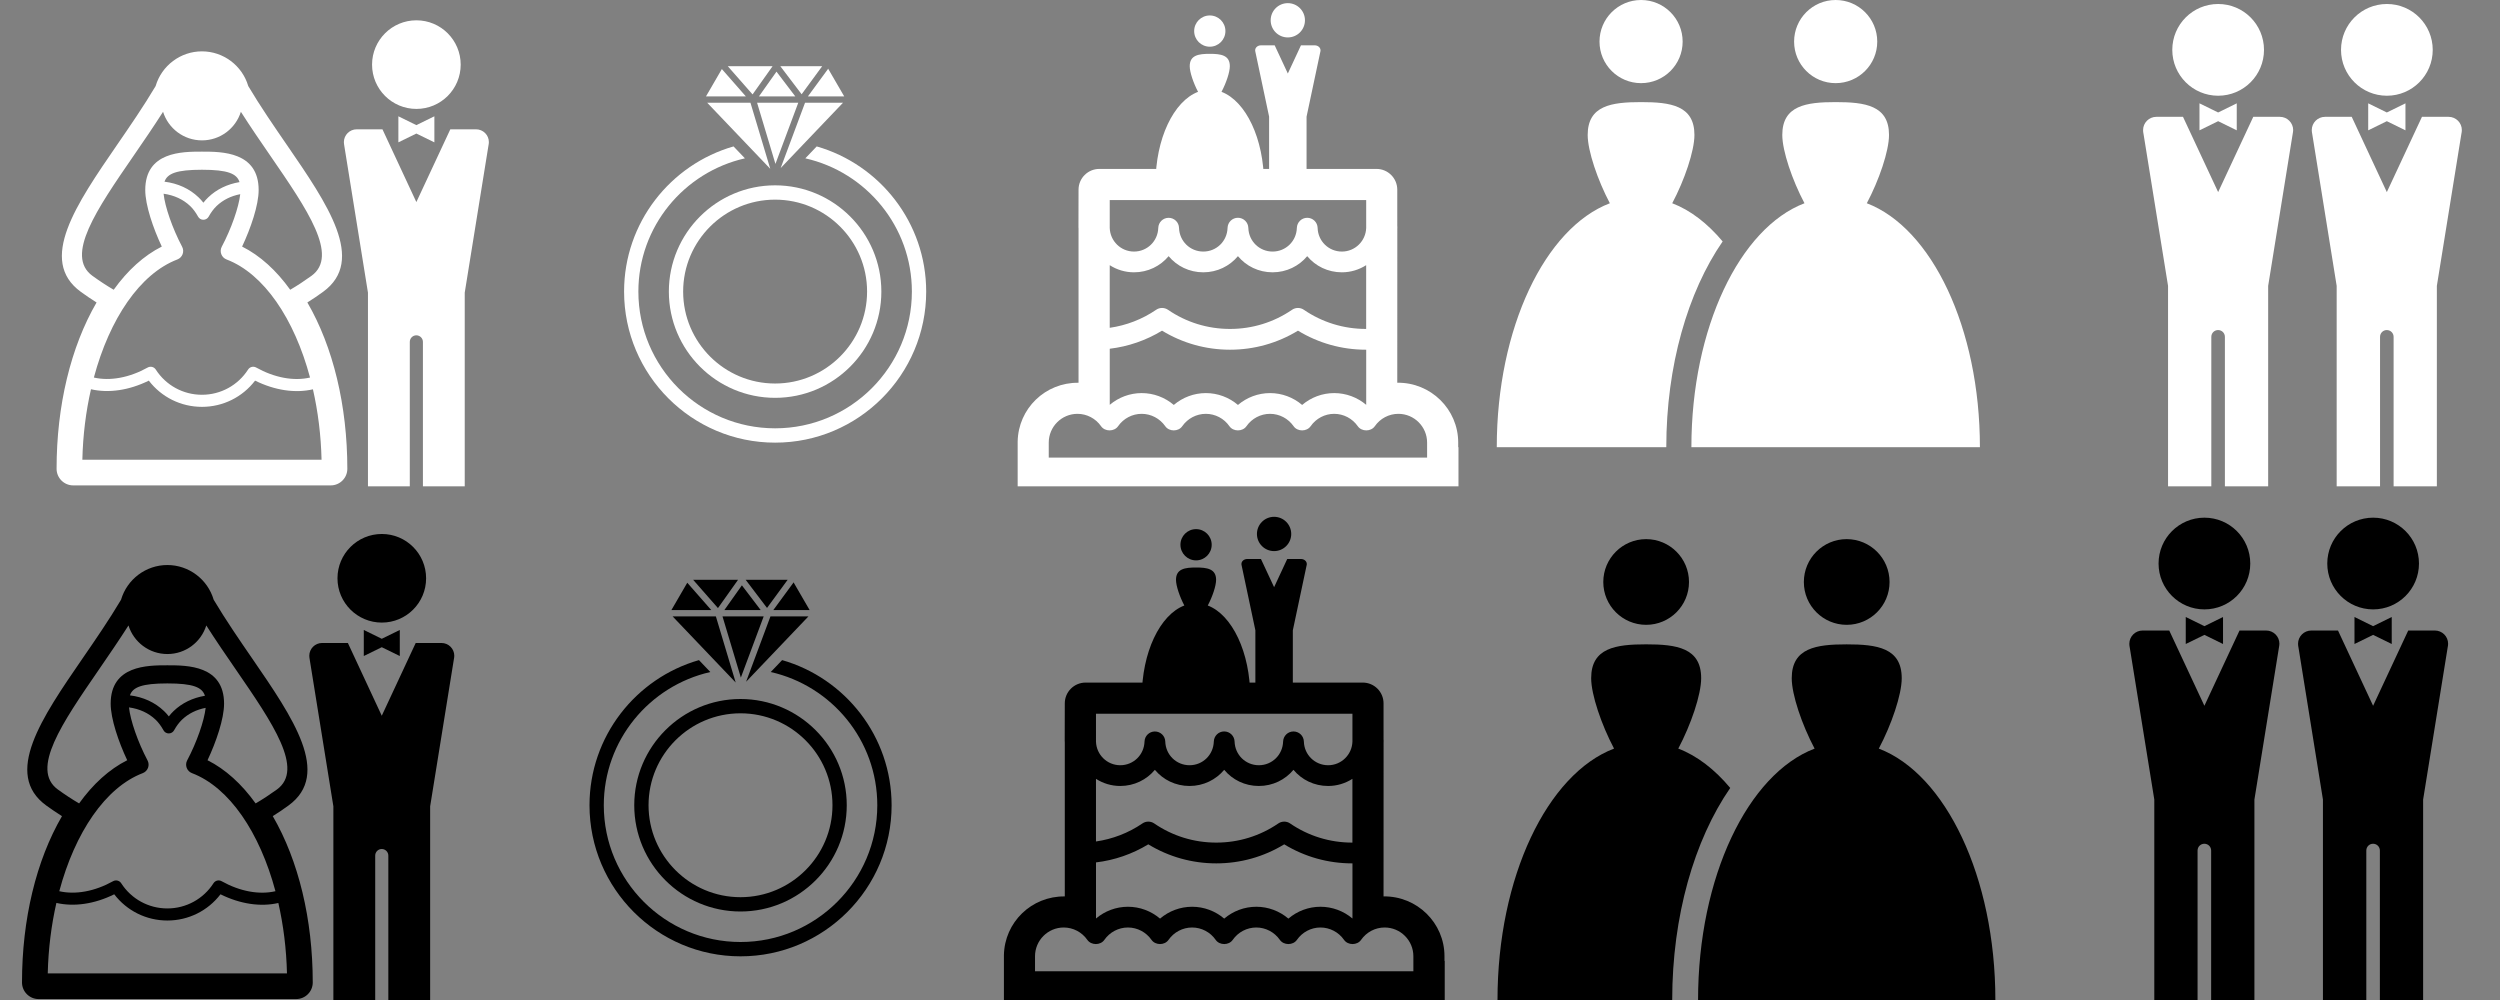 <?xml version="1.0" encoding="utf-8"?>
<!-- Generator: Adobe Illustrator 16.0.0, SVG Export Plug-In . SVG Version: 6.00 Build 0)  -->
<!DOCTYPE svg PUBLIC "-//W3C//DTD SVG 1.1//EN" "http://www.w3.org/Graphics/SVG/1.1/DTD/svg11.dtd">
<svg version="1.1" id="Layer_1" xmlns="http://www.w3.org/2000/svg" xmlns:xlink="http://www.w3.org/1999/xlink" x="0px" y="0px"
	 width="120px" height="48px" viewBox="0 0 120 48" enable-background="new 0 0 120 48" xml:space="preserve">
<rect x="0" y="0" width="120" height="48" fill="#808080" stroke="none"/>
<g>
	<path d="M58.161,26.148c0,0.415-0.336,0.75-0.75,0.75s-0.75-0.335-0.75-0.75s0.336-0.75,0.75-0.75S58.161,25.733,58.161,26.148z"/>
	<path d="M57.973,29.064c0.222-0.417,0.4-0.941,0.4-1.231c0-0.532-0.431-0.593-0.962-0.593c-0.532,0-0.963,0.061-0.963,0.593
		c0,0.29,0.18,0.814,0.4,1.231c-1.167,0.445-2.041,2.246-2.041,4.401h5.205C60.013,31.311,59.14,29.51,57.973,29.064z"/>
	<circle cx="61.156" cy="25.63" r="0.823"/>
	<path d="M62.449,26.832h-0.662l-0.63,1.353l-0.631-1.353h-0.66c-0.153,0-0.277,0.107-0.277,0.238c0,0.012,0,0.022,0.002,0.035
		l0.012,0.057l0.655,3.093v3.211h1.798v-3.21l0.662-3.121l0.006-0.029c0.001-0.013,0.002-0.023,0.002-0.035
		C62.726,26.939,62.601,26.832,62.449,26.832z"/>
	<path d="M69.335,46.121v-0.222c0-1.601-1.319-2.894-2.925-2.872l0.002-7.39c0.001-0.025,0.002-0.052,0.002-0.076
		c0-0.026-0.001-0.051-0.004-0.066V33.76c0-0.549-0.446-0.996-0.996-0.996H52.108c-0.55,0-0.998,0.447-0.998,0.996l-0.004,1.802
		c0,0.024,0.003,0.051,0.004,0.072v7.394c-1.6-0.02-2.896,1.245-2.922,2.825V48h21.159v-1.879H69.335L69.335,46.121z M52.606,34.259
		h12.311v1.338c-0.021,0.629-0.534,1.134-1.166,1.134c-0.636,0-1.148-0.5-1.165-1.137c-0.009-0.271-0.229-0.484-0.499-0.484
		c-0.269,0-0.489,0.214-0.498,0.484c-0.018,0.637-0.53,1.137-1.164,1.137c-0.636,0-1.147-0.5-1.165-1.137
		c-0.009-0.271-0.23-0.485-0.5-0.485s-0.489,0.215-0.497,0.485c-0.019,0.637-0.529,1.137-1.165,1.137s-1.146-0.5-1.165-1.137
		c-0.008-0.27-0.229-0.483-0.499-0.483c-0.269,0-0.489,0.214-0.497,0.483c-0.019,0.637-0.531,1.137-1.165,1.137
		c-0.633,0-1.146-0.505-1.165-1.134V34.259L52.606,34.259z M52.606,37.384c0.336,0.216,0.736,0.343,1.165,0.343
		c0.671,0,1.268-0.3,1.663-0.775c0.396,0.476,0.992,0.775,1.663,0.775s1.268-0.3,1.664-0.775c0.396,0.476,0.991,0.775,1.663,0.775
		c0.67,0,1.267-0.3,1.662-0.775c0.396,0.476,0.992,0.775,1.664,0.775c0.43,0,0.828-0.127,1.166-0.343v3.061
		c-0.006,0-0.009,0-0.011,0c-1.07,0-2.102-0.317-2.982-0.921c-0.168-0.115-0.392-0.115-0.562,0c-0.88,0.604-1.911,0.921-2.98,0.921
		c-1.071,0-2.102-0.317-2.98-0.921c-0.171-0.115-0.394-0.115-0.563,0c-0.67,0.458-1.434,0.752-2.231,0.867V37.384L52.606,37.384z
		 M52.606,41.396c0.889-0.106,1.746-0.402,2.512-0.868c0.982,0.599,2.104,0.914,3.263,0.914s2.28-0.315,3.262-0.914
		c0.982,0.599,2.104,0.914,3.264,0.914c0.002,0,0.005-0.002,0.011-0.002v2.648c-0.425-0.36-0.968-0.564-1.536-0.564
		c-0.569,0-1.114,0.206-1.539,0.569c-0.426-0.363-0.971-0.569-1.54-0.569c-0.57,0-1.115,0.206-1.541,0.569
		c-0.426-0.363-0.97-0.569-1.54-0.569c-0.569,0-1.115,0.206-1.54,0.569c-0.426-0.363-0.971-0.569-1.541-0.569
		c-0.566,0-1.109,0.204-1.533,0.564V41.396z M49.681,46.621v-0.722c0-0.759,0.618-1.379,1.379-1.379
		c0.449,0,0.873,0.223,1.132,0.594c0.185,0.268,0.632,0.268,0.817,0c0.259-0.371,0.681-0.594,1.132-0.594
		c0.45,0,0.872,0.223,1.132,0.594c0.187,0.268,0.631,0.268,0.816,0c0.259-0.371,0.682-0.594,1.132-0.594
		c0.451,0,0.875,0.223,1.132,0.594c0.186,0.268,0.632,0.268,0.818,0c0.258-0.371,0.681-0.594,1.131-0.594s0.872,0.223,1.132,0.594
		c0.187,0.268,0.631,0.268,0.818,0c0.258-0.371,0.681-0.594,1.129-0.594c0.451,0,0.875,0.223,1.133,0.594
		c0.187,0.268,0.632,0.268,0.818,0c0.258-0.371,0.68-0.594,1.131-0.594c0.761,0,1.379,0.62,1.379,1.379v0.722H49.681z"/>
</g>
<g>
	<path d="M81.072,27.936c0,1.136-0.92,2.056-2.057,2.056c-1.135,0-2.057-0.92-2.057-2.056c0-1.137,0.922-2.058,2.057-2.058
		C80.151,25.878,81.072,26.799,81.072,27.936z"/>
	<path d="M90.699,27.936c0,1.136-0.921,2.056-2.059,2.056c-1.134,0-2.055-0.92-2.055-2.056c0-1.137,0.921-2.058,2.055-2.058
		C89.778,25.878,90.699,26.799,90.699,27.936z"/>
	<path d="M83.051,37.821c-0.743-0.886-1.584-1.542-2.494-1.889c0.608-1.146,1.099-2.585,1.099-3.379c0-1.458-1.182-1.625-2.64-1.625
		c-1.459,0-2.64,0.167-2.64,1.625c0,0.794,0.492,2.233,1.098,3.379c-3.2,1.22-5.594,6.159-5.594,12.067h8.386
		C80.266,43.979,81.322,40.327,83.051,37.821z"/>
	<path d="M90.183,35.933c0.608-1.146,1.1-2.585,1.1-3.379c0-1.458-1.182-1.625-2.642-1.625c-1.457,0-2.638,0.167-2.638,1.625
		c0,0.794,0.49,2.233,1.098,3.379c-3.2,1.22-5.594,6.159-5.594,12.067h14.271C95.777,42.092,93.384,37.152,90.183,35.933z"/>
</g>
<g>
	<path d="M108.013,27.05c0,1.216-0.984,2.201-2.201,2.201c-1.215,0-2.201-0.986-2.201-2.201c0-1.217,0.986-2.202,2.201-2.202
		C107.028,24.848,108.013,25.833,108.013,27.05z"/>
	<polygon points="106.705,29.616 105.812,30.056 104.916,29.616 104.916,30.912 105.812,30.474 106.705,30.912 	"/>
	<path d="M108.775,30.265h-1.278l-1.686,3.613l-1.687-3.613h-1.279c-0.352,0-0.637,0.285-0.637,0.637
		c0,0.031,0.001,0.062,0.005,0.091l0.026,0.155l1.167,7.231V48h2.077v-7.173c0-0.184,0.146-0.327,0.327-0.327
		c0.18,0,0.325,0.144,0.325,0.327V48h2.077v-9.621l1.179-7.308l0.013-0.079c0.006-0.029,0.008-0.06,0.008-0.091
		C109.413,30.55,109.127,30.265,108.775,30.265z"/>
	<path d="M116.111,27.05c0,1.216-0.985,2.201-2.2,2.201c-1.217,0-2.202-0.986-2.202-2.201c0-1.217,0.985-2.202,2.202-2.202
		C115.126,24.848,116.111,25.833,116.111,27.05z"/>
	<polygon points="114.803,29.616 113.909,30.056 113.015,29.616 113.015,30.912 113.909,30.474 114.803,30.912 	"/>
	<path d="M116.873,30.265h-1.278l-1.686,3.613l-1.685-3.613h-1.281c-0.352,0-0.637,0.285-0.637,0.637
		c0,0.031,0.001,0.062,0.006,0.091l0.026,0.155l1.163,7.231V48h2.082v-7.173c0-0.184,0.146-0.327,0.324-0.327
		c0.182,0,0.327,0.144,0.327,0.327V48h2.076v-9.621l1.179-7.308l0.014-0.079c0.005-0.029,0.006-0.06,0.006-0.091
		C117.511,30.55,117.225,30.265,116.873,30.265z"/>
</g>
<g>
	<g>
		<g>
			<path d="M15.314,32.667"/>
		</g>
	</g>
	<path d="M20.453,27.758c0,1.175-0.951,2.126-2.125,2.126c-1.175,0-2.129-0.951-2.129-2.126s0.954-2.127,2.129-2.127
		C19.502,25.631,20.453,26.584,20.453,27.758z"/>
	<polygon points="19.19,30.238 18.325,30.662 17.462,30.238 17.462,31.489 18.325,31.066 19.19,31.489 	"/>
	<path d="M21.19,30.863h-1.236l-1.629,3.493l-1.627-3.493h-1.237c-0.339,0-0.615,0.276-0.615,0.615c0,0.03,0.002,0.061,0.007,0.089
		l0.023,0.149l1.126,6.988V48h2.008v-6.932c0-0.174,0.141-0.316,0.314-0.316s0.316,0.143,0.316,0.316V48h2.007v-9.295l1.139-7.062
		l0.013-0.076c0.004-0.028,0.007-0.059,0.007-0.089C21.807,31.14,21.531,30.863,21.19,30.863z"/>
	<path d="M13.093,39.174c0.255-0.159,0.509-0.33,0.755-0.51c2.075-1.508,0.219-4.205-1.746-7.062
		c-0.596-0.866-1.27-1.846-1.846-2.815c-0.289-0.983-1.195-1.666-2.223-1.666c-1.028,0-1.935,0.683-2.223,1.666
		c-0.575,0.97-1.25,1.949-1.846,2.815C2,34.459,0.145,37.156,2.22,38.664c0.247,0.18,0.5,0.351,0.755,0.511
		c-1.24,2.135-1.919,4.952-1.919,7.983c0,0.438,0.357,0.797,0.797,0.797h12.362c0.44,0,0.797-0.358,0.797-0.797
		C15.011,44.127,14.333,41.31,13.093,39.174z M6.167,30.022c0.248,0.795,0.99,1.372,1.868,1.372s1.619-0.577,1.867-1.372
		c0.457,0.718,0.942,1.425,1.419,2.117c1.769,2.572,3.296,4.792,1.97,5.757c-0.339,0.245-0.682,0.47-1.021,0.668
		c-0.664-0.926-1.445-1.64-2.309-2.073c0.413-0.876,0.794-1.984,0.794-2.715c0-1.842-1.771-1.842-2.721-1.842
		c-0.951,0-2.722,0-2.722,1.842c0,0.73,0.381,1.839,0.794,2.715c-0.864,0.434-1.645,1.147-2.309,2.073
		c-0.339-0.198-0.682-0.423-1.02-0.668c-1.327-0.965,0.201-3.185,1.97-5.756C5.223,31.447,5.709,30.74,6.167,30.022z M6.853,37.11
		c0.117-0.045,0.208-0.137,0.252-0.254c0.044-0.116,0.035-0.247-0.023-0.356c-0.465-0.879-0.826-1.922-0.89-2.545
		c0.503,0.069,0.941,0.27,1.278,0.592c0.141,0.136,0.264,0.302,0.379,0.509c0.051,0.093,0.148,0.149,0.253,0.149l0,0
		c0.105,0,0.203-0.058,0.253-0.149c0.115-0.206,0.238-0.373,0.379-0.509c0.305-0.292,0.693-0.485,1.138-0.57
		c-0.069,0.625-0.427,1.655-0.888,2.523c-0.058,0.109-0.066,0.24-0.022,0.356c0.043,0.117,0.135,0.209,0.252,0.254
		c1.794,0.683,3.253,2.847,4.008,5.668c-0.778,0.181-1.703,0.012-2.588-0.482c-0.134-0.074-0.302-0.031-0.385,0.098
		c-0.488,0.759-1.317,1.211-2.216,1.211c-0.9,0-1.729-0.453-2.216-1.211c-0.083-0.129-0.251-0.171-0.385-0.098
		c-0.883,0.493-1.813,0.66-2.586,0.482C3.601,39.957,5.06,37.795,6.853,37.11z M6.236,33.377c0.136-0.392,0.573-0.573,1.798-0.573
		c1.245,0,1.675,0.188,1.803,0.593c-0.584,0.098-1.099,0.345-1.503,0.733c-0.082,0.077-0.159,0.164-0.23,0.257
		c-0.073-0.093-0.15-0.18-0.232-0.257C7.436,33.712,6.875,33.457,6.236,33.377z M2.707,43.34c0.847,0.196,1.833,0.054,2.776-0.414
		c0.607,0.793,1.542,1.259,2.551,1.259c1.008,0,1.943-0.466,2.55-1.259c0.945,0.468,1.927,0.614,2.777,0.417
		c0.241,1.059,0.386,2.199,0.414,3.381H2.292C2.32,45.54,2.465,44.4,2.707,43.34z"/>
</g>
<g>
	<path d="M35.544,33.552c-2.812,0-5.1,2.289-5.1,5.1c0,2.812,2.288,5.1,5.1,5.1c2.812,0,5.1-2.287,5.1-5.1
		C40.645,35.841,38.357,33.552,35.544,33.552z M35.544,43.065c-2.434,0-4.414-1.98-4.414-4.414c0-2.432,1.98-4.412,4.414-4.412
		c2.434,0,4.415,1.979,4.415,4.412S37.979,43.065,35.544,43.065z"/>
	<path d="M37.542,31.685l-0.546,0.572c2.923,0.662,5.114,3.273,5.114,6.395c0,3.621-2.944,6.564-6.564,6.564
		c-3.62,0-6.564-2.943-6.564-6.564c0-3.119,2.191-5.732,5.114-6.395l-0.546-0.572c-3.03,0.869-5.254,3.662-5.254,6.967
		c0,4,3.252,7.252,7.25,7.252c3.999,0,7.251-3.252,7.251-7.252C42.795,35.347,40.571,32.554,37.542,31.685z"/>
	<polygon points="36.657,29.587 34.68,29.587 35.561,32.524 	"/>
	<path d="M38.862,29.282l-0.773-1.332c-0.004,0.011-0.007,0.021-0.015,0.031l-0.954,1.301H38.862z"/>
	<polygon points="34.14,29.282 32.989,27.971 32.228,29.282 	"/>
	<polygon points="36.513,29.282 35.611,28.096 34.77,29.282 	"/>
	<polygon points="36.982,29.587 35.812,32.724 38.805,29.587 	"/>
	<polygon points="34.362,29.587 32.285,29.587 35.313,32.761 	"/>
	<polygon points="36.817,29.181 37.806,27.832 35.793,27.832 	"/>
	<polygon points="34.462,29.188 35.425,27.832 33.272,27.832 	"/>
</g>
<g>
	<path fill="#FFFFFF" d="M58.82,1.492c0,0.415-0.336,0.75-0.75,0.75s-0.75-0.335-0.75-0.75s0.336-0.75,0.75-0.75
		S58.82,1.077,58.82,1.492z"/>
	<path fill="#FFFFFF" d="M58.632,4.408c0.222-0.417,0.4-0.941,0.4-1.231c0-0.532-0.431-0.593-0.962-0.593
		c-0.532,0-0.963,0.061-0.963,0.593c0,0.29,0.18,0.814,0.4,1.231c-1.167,0.445-2.041,2.246-2.041,4.401h5.205
		C60.672,6.654,59.799,4.854,58.632,4.408z"/>
	<circle fill="#FFFFFF" cx="61.815" cy="0.974" r="0.823"/>
	<path fill="#FFFFFF" d="M63.108,2.176h-0.662l-0.63,1.353l-0.631-1.353h-0.66c-0.153,0-0.277,0.107-0.277,0.238
		c0,0.012,0,0.022,0.002,0.035l0.012,0.057l0.655,3.093V8.81h1.798V5.6l0.662-3.121l0.006-0.029
		c0.001-0.013,0.002-0.023,0.002-0.035C63.385,2.283,63.26,2.176,63.108,2.176z"/>
	<path fill="#FFFFFF" d="M69.994,21.465v-0.222c0-1.601-1.319-2.894-2.925-2.872l0.002-7.39c0.001-0.025,0.002-0.052,0.002-0.076
		c0-0.026-0.001-0.051-0.004-0.066V9.104c0-0.549-0.446-0.996-0.996-0.996H52.768c-0.55,0-0.998,0.447-0.998,0.996l-0.004,1.802
		c0,0.024,0.003,0.051,0.004,0.072v7.394c-1.6-0.02-2.896,1.245-2.922,2.825v2.147h21.159v-1.879H69.994L69.994,21.465z
		 M53.266,9.603h12.311v1.338c-0.021,0.629-0.534,1.134-1.166,1.134c-0.636,0-1.148-0.5-1.165-1.137
		c-0.009-0.271-0.229-0.484-0.499-0.484c-0.269,0-0.489,0.214-0.498,0.484c-0.018,0.637-0.53,1.137-1.164,1.137
		c-0.636,0-1.147-0.5-1.165-1.137c-0.009-0.271-0.23-0.485-0.5-0.485s-0.489,0.215-0.497,0.485
		c-0.019,0.637-0.529,1.137-1.165,1.137s-1.146-0.5-1.165-1.137c-0.008-0.27-0.229-0.483-0.499-0.483
		c-0.269,0-0.489,0.214-0.497,0.483c-0.019,0.637-0.531,1.137-1.165,1.137c-0.633,0-1.146-0.505-1.165-1.134V9.603L53.266,9.603z
		 M53.266,12.728c0.336,0.216,0.736,0.343,1.165,0.343c0.671,0,1.268-0.3,1.663-0.775c0.396,0.476,0.992,0.775,1.663,0.775
		s1.268-0.3,1.664-0.775c0.396,0.476,0.991,0.775,1.663,0.775c0.67,0,1.267-0.3,1.662-0.775c0.396,0.476,0.992,0.775,1.664,0.775
		c0.43,0,0.828-0.127,1.166-0.343v3.061c-0.006,0-0.009,0-0.011,0c-1.07,0-2.102-0.317-2.982-0.921
		c-0.168-0.115-0.392-0.115-0.562,0c-0.88,0.604-1.911,0.921-2.98,0.921c-1.071,0-2.102-0.317-2.98-0.921
		c-0.171-0.115-0.394-0.115-0.563,0c-0.67,0.458-1.434,0.752-2.231,0.867V12.728L53.266,12.728z M53.266,16.74
		c0.889-0.106,1.746-0.402,2.512-0.868c0.982,0.599,2.104,0.914,3.263,0.914s2.28-0.315,3.262-0.914
		c0.982,0.599,2.104,0.914,3.264,0.914c0.002,0,0.005-0.002,0.011-0.002v2.648c-0.425-0.36-0.968-0.564-1.536-0.564
		c-0.569,0-1.114,0.206-1.539,0.569c-0.426-0.363-0.971-0.569-1.54-0.569c-0.57,0-1.115,0.206-1.541,0.569
		c-0.426-0.363-0.97-0.569-1.54-0.569c-0.569,0-1.115,0.206-1.54,0.569c-0.426-0.363-0.971-0.569-1.541-0.569
		c-0.566,0-1.109,0.204-1.533,0.564V16.74z M50.34,21.965v-0.722c0-0.759,0.618-1.379,1.379-1.379c0.449,0,0.873,0.223,1.132,0.594
		c0.185,0.268,0.632,0.268,0.817,0c0.259-0.371,0.681-0.594,1.132-0.594c0.45,0,0.872,0.223,1.132,0.594
		c0.187,0.268,0.631,0.268,0.816,0c0.259-0.371,0.682-0.594,1.132-0.594c0.451,0,0.875,0.223,1.132,0.594
		c0.186,0.268,0.632,0.268,0.818,0c0.258-0.371,0.681-0.594,1.131-0.594s0.872,0.223,1.132,0.594c0.187,0.268,0.631,0.268,0.818,0
		c0.258-0.371,0.681-0.594,1.129-0.594c0.451,0,0.875,0.223,1.133,0.594c0.187,0.268,0.632,0.268,0.818,0
		c0.258-0.371,0.68-0.594,1.131-0.594c0.761,0,1.379,0.62,1.379,1.379v0.722H50.34z"/>
</g>
<g>
	<path fill="#FFFFFF" d="M80.767,1.997c0,1.103-0.892,1.994-1.995,1.994c-1.102,0-1.996-0.891-1.996-1.994S77.67,0,78.771,0
		C79.874,0,80.767,0.894,80.767,1.997z"/>
	<path fill="#FFFFFF" d="M90.108,1.997c0,1.103-0.894,1.994-1.997,1.994c-1.102,0-1.994-0.891-1.994-1.994S87.01,0,88.111,0
		C89.215,0,90.108,0.894,90.108,1.997z"/>
	<path fill="#FFFFFF" d="M82.687,11.589c-0.721-0.859-1.537-1.496-2.42-1.833c0.59-1.111,1.066-2.508,1.066-3.279
		c0-1.415-1.147-1.576-2.562-1.576c-1.416,0-2.562,0.162-2.562,1.576c0,0.771,0.478,2.168,1.064,3.279
		c-3.105,1.184-5.428,5.978-5.428,11.711h8.137C79.983,17.565,81.01,14.021,82.687,11.589z"/>
	<path fill="#FFFFFF" d="M89.607,9.756c0.59-1.111,1.066-2.508,1.066-3.279c0-1.415-1.146-1.576-2.562-1.576
		c-1.414,0-2.561,0.162-2.561,1.576c0,0.771,0.477,2.168,1.065,3.279c-3.104,1.184-5.428,5.978-5.428,11.711h13.849
		C95.036,15.734,92.714,10.94,89.607,9.756z"/>
</g>
<g>
	<path fill="#FFFFFF" d="M108.672,2.394c0,1.216-0.984,2.201-2.201,2.201c-1.215,0-2.201-0.986-2.201-2.201
		c0-1.217,0.986-2.202,2.201-2.202C107.688,0.191,108.672,1.177,108.672,2.394z"/>
	<polygon fill="#FFFFFF" points="107.364,4.96 106.471,5.399 105.575,4.96 105.575,6.256 106.471,5.817 107.364,6.256 	"/>
	<path fill="#FFFFFF" d="M109.435,5.608h-1.278l-1.686,3.613l-1.687-3.613h-1.279c-0.352,0-0.637,0.285-0.637,0.637
		c0,0.031,0.001,0.062,0.005,0.091l0.026,0.155l1.167,7.231v9.621h2.077v-7.173c0-0.184,0.146-0.327,0.327-0.327
		c0.18,0,0.325,0.144,0.325,0.327v7.173h2.077v-9.621l1.179-7.308l0.013-0.079c0.006-0.029,0.008-0.06,0.008-0.091
		C110.072,5.894,109.786,5.608,109.435,5.608z"/>
	<path fill="#FFFFFF" d="M116.771,2.394c0,1.216-0.985,2.201-2.2,2.201c-1.217,0-2.202-0.986-2.202-2.201
		c0-1.217,0.985-2.202,2.202-2.202C115.785,0.191,116.771,1.177,116.771,2.394z"/>
	<polygon fill="#FFFFFF" points="115.462,4.96 114.568,5.399 113.674,4.96 113.674,6.256 114.568,5.817 115.462,6.256 	"/>
	<path fill="#FFFFFF" d="M117.532,5.608h-1.278l-1.686,3.613l-1.685-3.613h-1.281c-0.352,0-0.637,0.285-0.637,0.637
		c0,0.031,0.001,0.062,0.006,0.091l0.026,0.155l1.163,7.231v9.621h2.082v-7.173c0-0.184,0.146-0.327,0.324-0.327
		c0.182,0,0.327,0.144,0.327,0.327v7.173h2.076v-9.621l1.179-7.308l0.014-0.079c0.005-0.029,0.006-0.06,0.006-0.091
		C118.17,5.894,117.884,5.608,117.532,5.608z"/>
</g>
<g>
	<g>
		<g>
			<path fill="#FFFFFF" d="M16.974,8.011"/>
		</g>
	</g>
	<path fill="#FFFFFF" d="M22.113,3.102c0,1.175-0.951,2.126-2.125,2.126c-1.175,0-2.129-0.951-2.129-2.126s0.954-2.127,2.129-2.127
		C21.162,0.975,22.113,1.928,22.113,3.102z"/>
	<polygon fill="#FFFFFF" points="20.85,5.582 19.985,6.006 19.122,5.582 19.122,6.833 19.985,6.41 20.85,6.833 	"/>
	<path fill="#FFFFFF" d="M22.851,6.207h-1.236L19.985,9.7l-1.627-3.493h-1.237c-0.339,0-0.615,0.276-0.615,0.615
		c0,0.03,0.002,0.061,0.007,0.089l0.023,0.149l1.126,6.988v9.295h2.008v-6.932c0-0.174,0.141-0.316,0.314-0.316
		s0.316,0.143,0.316,0.316v6.932h2.007v-9.295l1.139-7.062l0.013-0.076c0.004-0.028,0.007-0.059,0.007-0.089
		C23.467,6.483,23.191,6.207,22.851,6.207z"/>
	<path fill="#FFFFFF" d="M14.753,14.518c0.255-0.159,0.509-0.33,0.755-0.51c2.075-1.508,0.219-4.205-1.746-7.062
		c-0.596-0.866-1.27-1.846-1.846-2.815c-0.289-0.983-1.195-1.666-2.223-1.666c-1.028,0-1.935,0.683-2.223,1.666
		c-0.575,0.97-1.25,1.949-1.846,2.815C3.661,9.803,1.805,12.5,3.88,14.008c0.247,0.18,0.5,0.351,0.755,0.511
		c-1.24,2.135-1.919,4.952-1.919,7.983c0,0.438,0.357,0.797,0.797,0.797h12.362c0.44,0,0.797-0.358,0.797-0.797
		C16.671,19.471,15.993,16.653,14.753,14.518z M7.827,5.366c0.248,0.795,0.99,1.372,1.868,1.372s1.619-0.577,1.867-1.372
		c0.457,0.718,0.942,1.425,1.419,2.117c1.769,2.572,3.296,4.792,1.97,5.757c-0.339,0.245-0.682,0.47-1.021,0.668
		c-0.664-0.926-1.445-1.64-2.309-2.073c0.413-0.876,0.794-1.984,0.794-2.715c0-1.842-1.771-1.842-2.721-1.842
		c-0.951,0-2.722,0-2.722,1.842c0,0.73,0.381,1.839,0.794,2.715c-0.864,0.434-1.645,1.147-2.309,2.073
		c-0.339-0.198-0.682-0.423-1.02-0.668c-1.327-0.965,0.201-3.185,1.97-5.756C6.883,6.791,7.37,6.084,7.827,5.366z M8.513,12.454
		c0.117-0.045,0.208-0.137,0.252-0.254c0.044-0.116,0.035-0.247-0.023-0.356c-0.465-0.879-0.826-1.922-0.89-2.545
		c0.503,0.069,0.941,0.27,1.278,0.592c0.141,0.136,0.264,0.302,0.379,0.509c0.051,0.093,0.148,0.149,0.253,0.149l0,0
		c0.105,0,0.203-0.058,0.253-0.149c0.115-0.206,0.238-0.373,0.379-0.509c0.305-0.292,0.693-0.485,1.138-0.57
		c-0.069,0.625-0.427,1.655-0.888,2.523c-0.058,0.109-0.066,0.24-0.022,0.356c0.043,0.117,0.135,0.209,0.252,0.254
		c1.794,0.683,3.253,2.847,4.008,5.668c-0.778,0.181-1.703,0.012-2.588-0.482c-0.134-0.074-0.302-0.031-0.385,0.098
		c-0.488,0.759-1.317,1.211-2.216,1.211c-0.9,0-1.729-0.453-2.216-1.211c-0.083-0.129-0.251-0.171-0.385-0.098
		c-0.883,0.493-1.813,0.66-2.586,0.482C5.261,15.301,6.72,13.139,8.513,12.454z M7.896,8.721c0.136-0.392,0.573-0.573,1.798-0.573
		c1.245,0,1.675,0.188,1.803,0.593c-0.584,0.098-1.099,0.345-1.503,0.733C9.912,9.551,9.835,9.638,9.763,9.73
		c-0.073-0.093-0.15-0.18-0.232-0.257C9.096,9.056,8.536,8.801,7.896,8.721z M4.367,18.684C5.214,18.88,6.2,18.737,7.143,18.27
		c0.607,0.793,1.542,1.259,2.551,1.259c1.008,0,1.943-0.466,2.55-1.259c0.945,0.468,1.927,0.614,2.777,0.417
		c0.241,1.059,0.386,2.199,0.414,3.381H3.953C3.98,20.884,4.125,19.744,4.367,18.684z"/>
</g>
<g>
	<path fill="#FFFFFF" d="M37.205,8.896c-2.812,0-5.1,2.289-5.1,5.1c0,2.812,2.288,5.1,5.1,5.1c2.812,0,5.1-2.287,5.1-5.1
		C42.305,11.185,40.017,8.896,37.205,8.896z M37.205,18.409c-2.434,0-4.414-1.98-4.414-4.414c0-2.432,1.98-4.412,4.414-4.412
		c2.434,0,4.415,1.979,4.415,4.412S39.639,18.409,37.205,18.409z"/>
	<path fill="#FFFFFF" d="M39.202,7.028l-0.546,0.572c2.923,0.662,5.114,3.273,5.114,6.395c0,3.621-2.944,6.564-6.564,6.564
		c-3.62,0-6.564-2.943-6.564-6.564c0-3.119,2.191-5.732,5.114-6.395l-0.546-0.572c-3.03,0.869-5.254,3.662-5.254,6.967
		c0,4,3.252,7.252,7.25,7.252c3.999,0,7.251-3.252,7.251-7.252C44.456,10.69,42.231,7.897,39.202,7.028z"/>
	<polygon fill="#FFFFFF" points="38.317,4.931 36.34,4.931 37.221,7.868 	"/>
	<path fill="#FFFFFF" d="M40.522,4.626l-0.773-1.332c-0.004,0.011-0.007,0.021-0.015,0.031L38.78,4.626H40.522z"/>
	<polygon fill="#FFFFFF" points="35.8,4.626 34.649,3.314 33.888,4.626 	"/>
	<polygon fill="#FFFFFF" points="38.173,4.626 37.271,3.439 36.43,4.626 	"/>
	<polygon fill="#FFFFFF" points="38.642,4.931 37.472,8.067 40.465,4.931 	"/>
	<polygon fill="#FFFFFF" points="36.022,4.931 33.945,4.931 36.973,8.104 	"/>
	<polygon fill="#FFFFFF" points="38.478,4.524 39.466,3.176 37.454,3.176 	"/>
	<polygon fill="#FFFFFF" points="36.123,4.532 37.085,3.176 34.932,3.176 	"/>
</g>
</svg>
